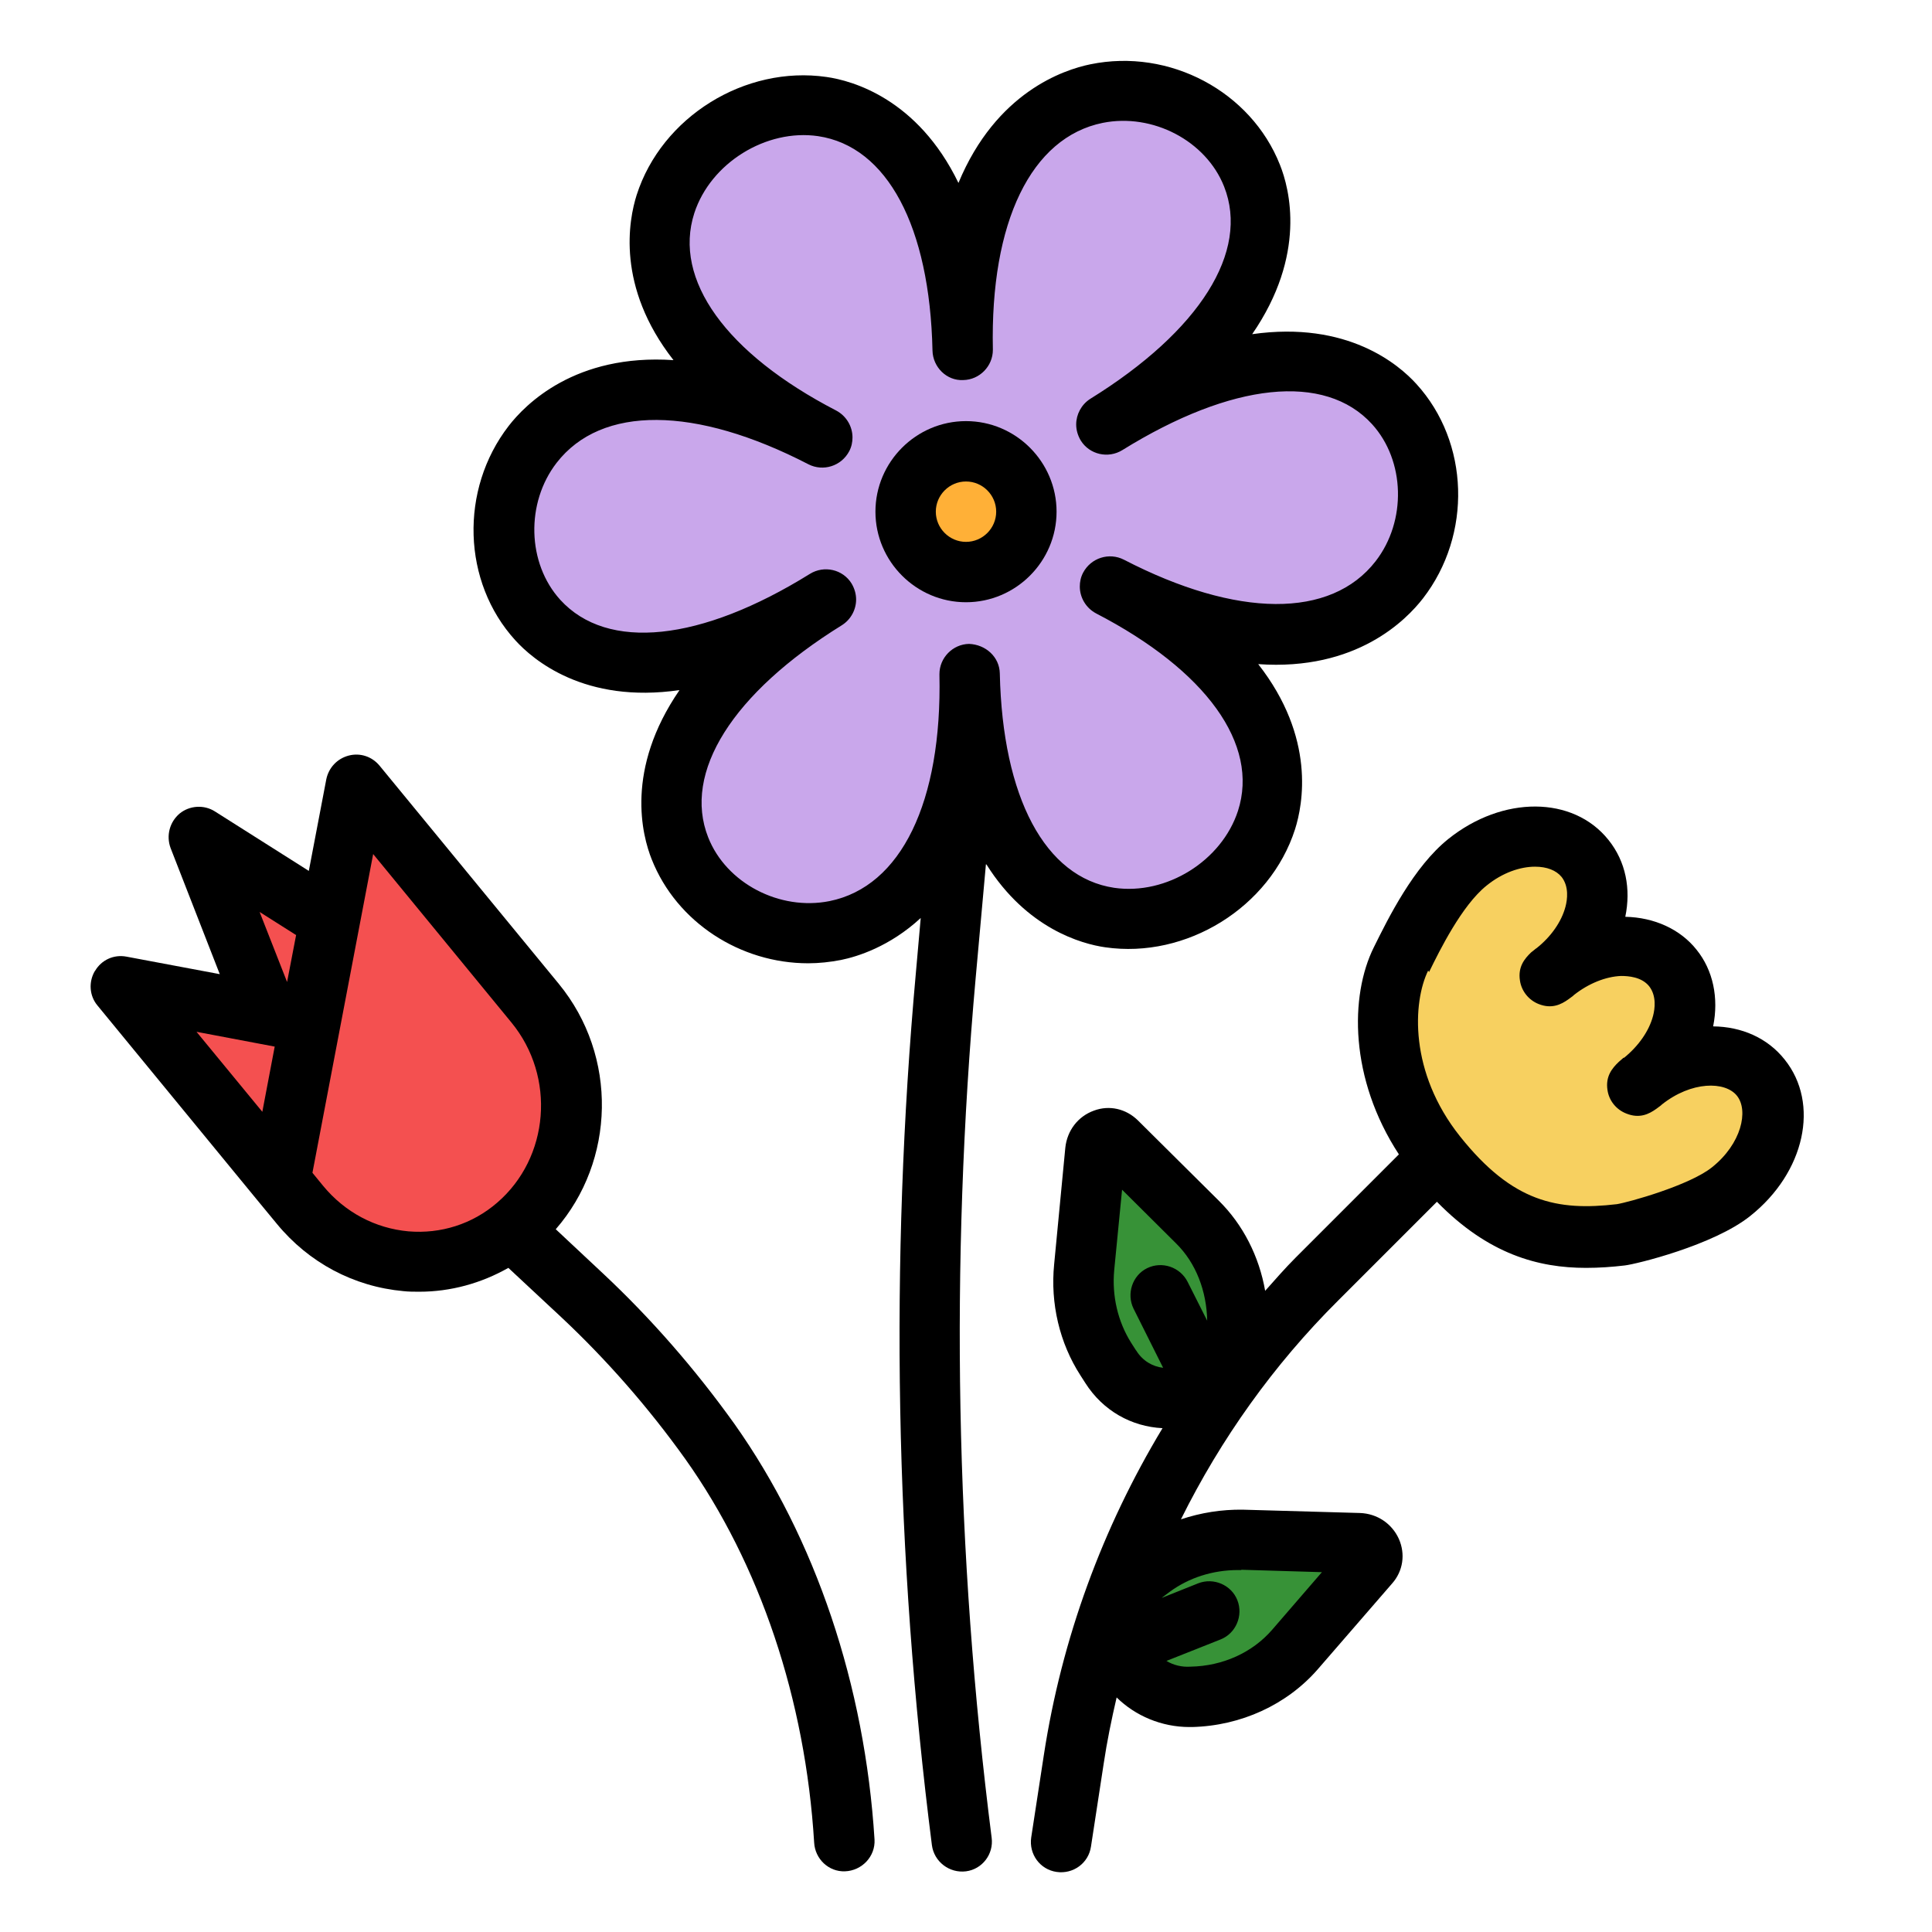 <svg id="Layer_1" viewBox="0 0 64 64" xmlns="http://www.w3.org/2000/svg" data-name="Layer 1"><path d="m8.86 33.59-2.29-5.86 4.35 2.76" fill="#f45050"/><path d="m10.28 33.87-1.42-.28-4.86-.91 5.28 6.43" fill="#f45050"/><path d="m31.89 11.59c-.33-16.1-18.94-4.53-4.65 2.89-14.29-7.42-13.84 14.04.11 5.37-13.95 8.68 5.1 18.57 4.76 2.47.33 16.1 18.94 4.53 4.65-2.89 14.29 7.42 13.84-14.04-.11-5.37 13.95-8.68-5.1-18.57-4.76-2.47z" fill="#c9a7eb"/><circle cx="32" cy="16.95" fill="#ffb037" r="2"/><path d="m9.28 39.11 2.5-13.11 5.94 7.23c1.82 2.22 1.56 5.51-.59 7.36-2.15 1.84-5.37 1.54-7.19-.68z" fill="#f45050"/><path d="m57.37 39.5c1.35-1.08 1.79-2.77.98-3.77s-2.55-.95-3.9.13c-.25.2-.24.19 0 0 1.35-1.08 1.79-2.77.98-3.77s-2.55-.95-3.9.13c-.24.19-.25.2 0 0 1.35-1.08 1.79-2.77.98-3.77s-2.55-.95-3.9.13c-1 .8-1.81 2.47-2.2 3.25-.61 1.24-.81 3.99 1.2 6.51s3.89 2.86 6.08 2.6c.3-.04 2.65-.63 3.66-1.43z" fill="#f7d060"/><path d="m39.48 56.21c1.34-.03 2.59-.61 3.43-1.57l2.47-2.85c.23-.27.03-.66-.34-.67l-3.87-.11c-1.09-.03-2.15.29-2.99.92l-.24.18c-.84.62-1.14 1.66-.76 2.59l.04.1c.35.87 1.27 1.44 2.27 1.41z" fill="#379237"/><path d="m41 44c.06-1.34-.43-2.63-1.33-3.52l-2.68-2.66c-.25-.25-.66-.07-.7.3l-.37 3.86c-.1 1.08.15 2.16.71 3.05l.16.25c.56.88 1.58 1.25 2.53.94l.11-.03c.89-.29 1.52-1.17 1.56-2.17z" fill="#379237"/><path d="m35 16.95c0-1.65-1.35-3-3-3s-3 1.35-3 3 1.35 3 3 3 3-1.35 3-3zm-4 0c0-.55.45-1 1-1s1 .45 1 1-.45 1-1 1-1-.45-1-1z"/><path d="m32.68 28.64c1.34 2.13 3.16 2.63 3.93 2.74 2.69.39 5.46-1.32 6.29-3.91.26-.82.69-3.03-1.22-5.47 3.26.23 4.91-1.47 5.46-2.18 1.63-2.11 1.54-5.17-.22-7.1-.58-.64-2.28-2.1-5.44-1.65 1.81-2.63 1.24-4.81.92-5.61-.96-2.43-3.66-3.87-6.28-3.33-.88.18-3.12.92-4.37 3.93-1.35-2.79-3.52-3.39-4.37-3.51-2.7-.39-5.46 1.32-6.29 3.91-.26.82-.69 3.03 1.22 5.47-3.26-.22-4.91 1.47-5.46 2.18-1.63 2.11-1.54 5.17.22 7.1.58.64 2.29 2.11 5.44 1.65-1.81 2.63-1.24 4.81-.92 5.61.83 2.09 2.94 3.44 5.18 3.44.36 0 .73-.04 1.09-.11.54-.11 1.61-.44 2.64-1.39l-.16 1.81c-.87 9.61-.69 19.33.53 28.9.07.55.58.94 1.13.87.54-.07.92-.57.85-1.11-1.2-9.43-1.38-19.01-.53-28.48l.34-3.77zm-5.2 1.21c-1.65.33-3.42-.59-4.02-2.11-.85-2.15.8-4.78 4.43-7.03.3-.19.47-.52.47-.85 0-.18-.05-.36-.15-.53-.29-.47-.91-.61-1.38-.32-3.62 2.25-6.71 2.57-8.27.86-1.1-1.21-1.15-3.21-.12-4.54 1.48-1.91 4.59-1.89 8.34.05.49.25 1.09.06 1.35-.43.08-.15.11-.31.11-.46 0-.36-.2-.71-.54-.89-3.65-1.89-5.41-4.34-4.7-6.54.54-1.66 2.38-2.8 4.1-2.55 2.29.34 3.7 2.99 3.79 7.1.01.55.47 1.01 1.02.98.54-.01.98-.46.98-1v-.02c-.09-4.22 1.27-7.02 3.64-7.5 1.65-.33 3.42.59 4.02 2.11.85 2.15-.8 4.78-4.43 7.03-.3.19-.47.52-.47.85 0 .18.05.36.15.53.29.47.91.61 1.38.32 3.63-2.25 6.71-2.57 8.27-.86 1.1 1.21 1.15 3.21.12 4.54-1.48 1.91-4.59 1.89-8.34-.05-.49-.25-1.09-.06-1.35.43-.08.15-.11.31-.11.46 0 .36.2.71.54.89 3.65 1.89 5.41 4.34 4.7 6.54-.54 1.66-2.37 2.8-4.1 2.55-2.29-.34-3.7-2.99-3.79-7.1-.01-.55-.47-.96-1.02-.98-.54.01-.98.46-.98 1v.02c.09 4.22-1.27 7.02-3.64 7.5z"/><path d="m3.14 32.17c-.21.36-.18.82.09 1.14l5.28 6.43s.66.8.66.8c1.06 1.29 2.55 2.08 4.19 2.23.18.02.35.02.53.02 1.04 0 2.05-.28 2.95-.79l1.77 1.65c1.48 1.39 2.86 2.96 4.09 4.68 2.48 3.49 3.98 7.97 4.27 12.71.03.54.48.97 1.02.95.56-.02 1.01-.49.98-1.05-.32-5.11-1.95-9.97-4.64-13.77-1.31-1.83-2.77-3.5-4.35-4.98l-1.57-1.47c1.97-2.26 2.07-5.73.1-8.13l-5.94-7.23c-.25-.3-.64-.43-1.02-.33s-.66.4-.74.78l-.58 3.04-3.11-1.97c-.36-.23-.84-.2-1.17.07-.33.28-.45.73-.3 1.14l1.63 4.18-3.09-.58c-.42-.08-.83.11-1.04.47zm9.22-3.88 4.58 5.58c1.48 1.8 1.26 4.48-.47 5.97-.82.71-1.87 1.04-2.94.95-1.1-.1-2.1-.63-2.82-1.5l-.36-.44 2.01-10.55zm-2.55 2.68-.3 1.56-.91-2.32 1.2.76zm-.71 3.7-.41 2.16-2.18-2.65z"/><path d="m47.6 39.81c1.7 1.74 3.36 2.19 4.94 2.19.43 0 .86-.03 1.28-.08.37-.04 2.95-.67 4.16-1.64 1.81-1.44 2.31-3.72 1.14-5.18-.57-.72-1.43-1.09-2.37-1.1.19-.94 0-1.86-.55-2.54-.54-.68-1.4-1.07-2.36-1.09.19-.92.02-1.83-.56-2.55-1.17-1.46-3.5-1.47-5.3-.03-1.15.92-1.99 2.62-2.47 3.59-.8 1.61-.81 4.35.83 6.86l-3.42 3.42c-.35.35-.68.73-1.01 1.1-.2-1.14-.73-2.19-1.54-2.99l-2.68-2.66c-.39-.38-.94-.51-1.45-.32-.53.19-.89.66-.95 1.23l-.37 3.86c-.13 1.3.18 2.61.87 3.68l.16.25c.59.93 1.54 1.45 2.56 1.5-1.99 3.3-3.34 6.97-3.93 10.82l-.42 2.74c-.08.55.29 1.06.84 1.14s1.06-.29 1.14-.84l.42-2.74c.11-.74.26-1.47.43-2.2.62.61 1.49.98 2.41.98h.09c1.62-.04 3.14-.74 4.16-1.91l2.47-2.85c.36-.41.44-.97.22-1.47-.23-.51-.72-.84-1.29-.86l-3.88-.11c-.7-.01-1.39.1-2.05.32 1.32-2.66 3.07-5.12 5.2-7.24l3.27-3.27zm-.26-7.61c.35-.72 1.09-2.21 1.9-2.86.54-.44 1.13-.63 1.61-.63.39 0 .7.12.88.34.25.32.19.75.13.98-.13.5-.48 1-.96 1.38 0 0-.02.01-.03.02l-.15.12c-.22.21-.44.48-.37.93.05.35.29.65.62.78.43.17.74.02.99-.16s.15-.12.15-.12.02-.01.03-.02c.48-.38 1.05-.61 1.56-.63.24 0 .68.03.93.34.25.32.19.75.13.98-.13.5-.48 1-.96 1.39h-.02s-.16.14-.16.14c-.22.21-.44.48-.37.93.05.35.29.65.63.78.43.17.74.02.99-.16s.16-.13.16-.13.01 0 .02-.01c.98-.78 2.1-.78 2.49-.29s.15 1.59-.83 2.37t0 0c-.75.6-2.77 1.16-3.15 1.22-1.97.23-3.45-.06-5.19-2.24-1.7-2.13-1.57-4.46-1.06-5.5zm-9.71 12.53-.16-.25c-.44-.7-.64-1.55-.56-2.41l.26-2.66 1.79 1.78c.66.65 1.01 1.58 1.03 2.56l-.65-1.29c-.25-.49-.85-.69-1.34-.45s-.69.85-.45 1.34l.98 1.96c-.35-.04-.68-.23-.89-.57zm3.49 7.27 2.67.08-1.65 1.91c-.65.75-1.63 1.2-2.7 1.22-.29.02-.57-.05-.8-.19l1.79-.71c.51-.2.76-.79.56-1.3s-.79-.76-1.3-.56l-1.2.48s0-.01.02-.02l.24-.18c.64-.47 1.43-.72 2.26-.72h.11z"/></svg>